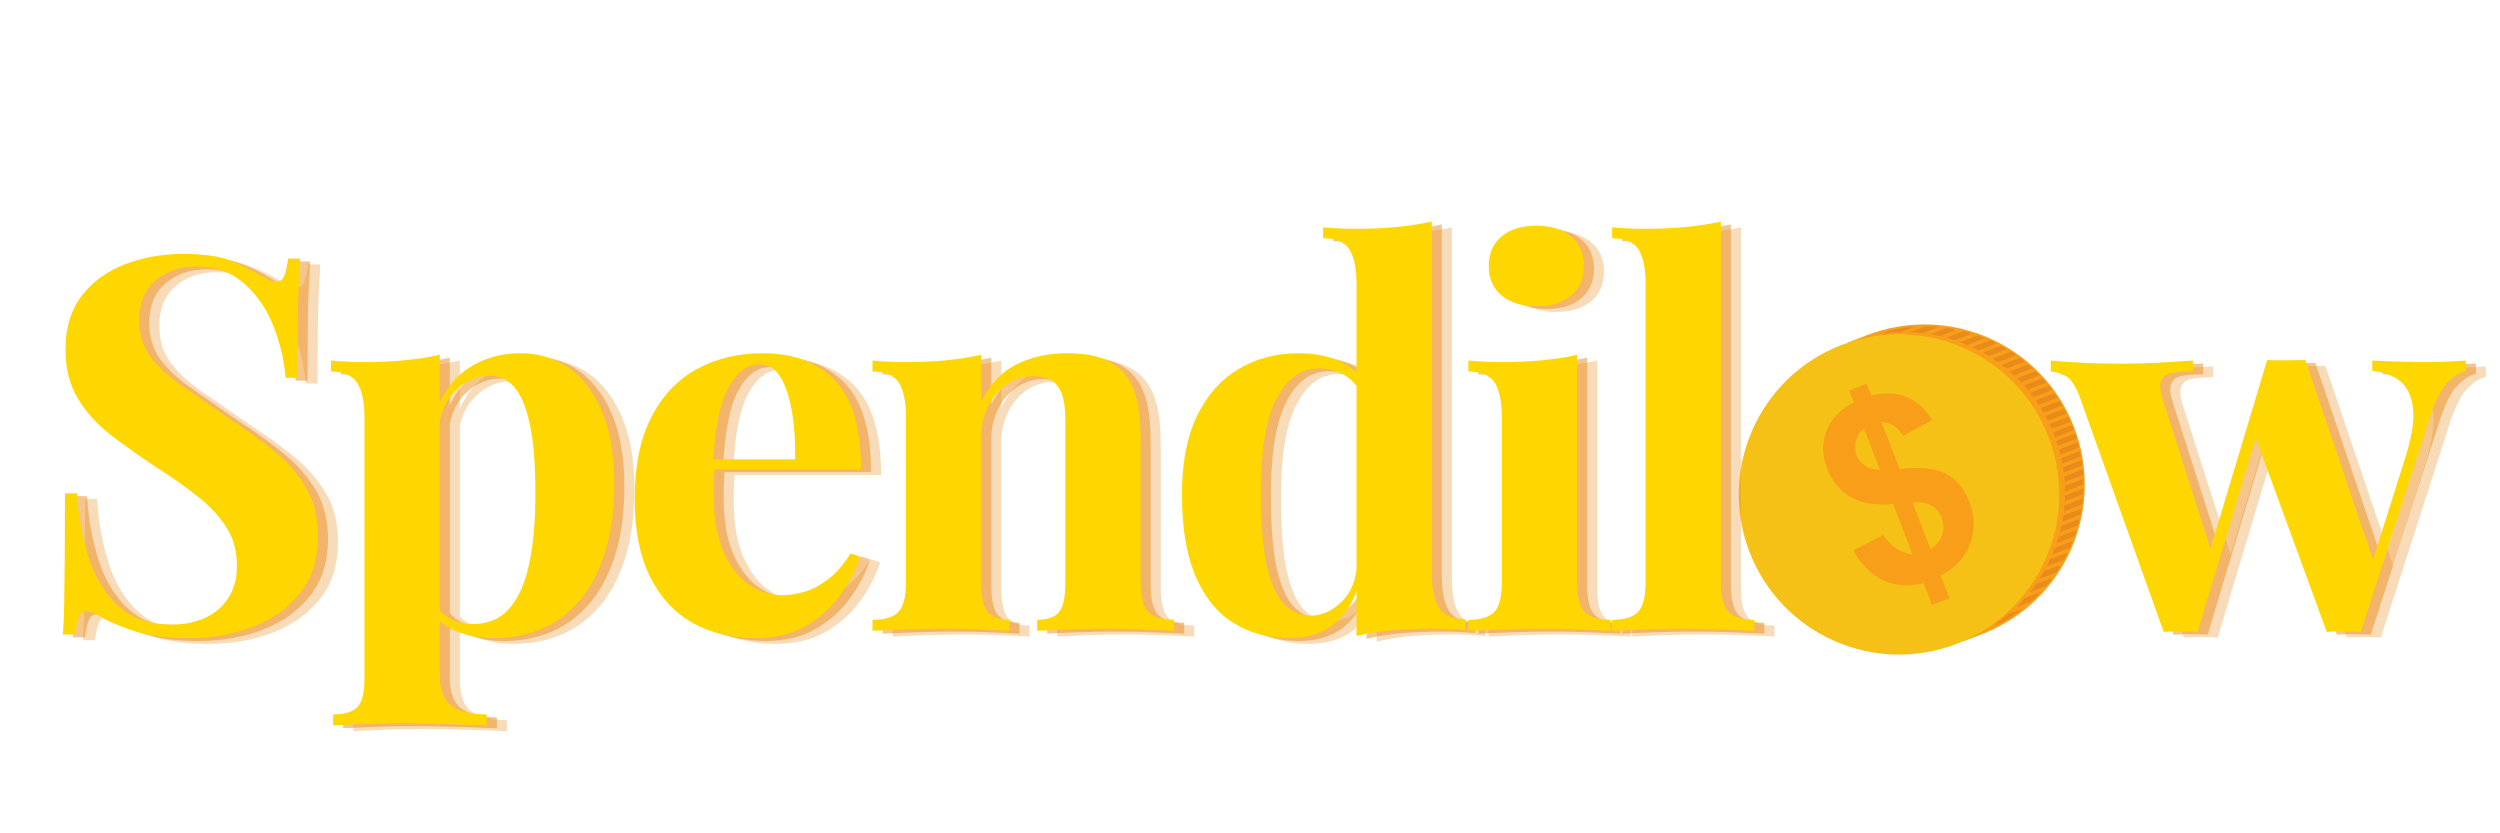 <svg xmlns="http://www.w3.org/2000/svg" xmlns:xlink="http://www.w3.org/1999/xlink" width="2880" zoomAndPan="magnify" viewBox="0 0 2160 720" height="960" preserveAspectRatio="xMidYMid meet" version="1.0"><defs><g/></defs><path fill="#f89e19" d="M 1612.953 289.629 L 1596.641 295.914 L 1696.246 554.094 L 1712.566 547.801 C 1783.898 520.316 1819.422 440.238 1791.922 368.945 C 1764.414 297.648 1684.289 262.133 1612.953 289.629 " fill-opacity="1" fill-rule="nonzero"/><path fill="#f5c116" d="M 1769.941 377.414 C 1797.445 448.703 1761.914 528.785 1690.578 556.277 C 1619.25 583.773 1539.121 548.266 1511.609 476.965 C 1484.105 405.676 1519.629 325.594 1590.965 298.102 C 1662.305 270.605 1742.434 306.121 1769.941 377.414 " fill-opacity="1" fill-rule="nonzero"/><path fill="#f89e19" d="M 1667.996 474.582 C 1672.797 471.617 1676.086 467.605 1677.859 462.516 C 1679.621 457.426 1679.52 452.301 1677.523 447.121 C 1675.734 442.488 1672.828 439.023 1668.801 436.727 C 1664.777 434.43 1659.316 433.57 1652.406 434.184 Z M 1610.445 370.172 C 1606.898 373.109 1604.555 376.703 1603.422 380.953 C 1602.281 385.199 1602.473 389.336 1604.02 393.336 C 1605.434 397.004 1607.852 399.969 1611.277 402.262 C 1614.691 404.547 1619.031 405.801 1624.266 406 Z M 1652.406 478.922 L 1635.66 435.516 C 1620.617 436.867 1608.438 434.855 1599.082 429.453 C 1589.742 424.043 1582.902 415.746 1578.598 404.562 C 1574.227 393.238 1574.129 382.34 1578.312 371.891 C 1582.488 361.441 1590.297 353.332 1601.73 347.574 L 1597.773 337.32 L 1612.801 331.527 L 1616.758 341.785 C 1628.246 338.863 1638.43 339.242 1647.309 342.914 C 1656.203 346.613 1663.531 353.262 1669.32 362.945 L 1644.418 376.461 C 1639.684 368.918 1633.402 365 1625.59 364.68 L 1641.223 405.184 C 1659.535 403.277 1673.074 404.742 1681.84 409.57 C 1690.613 414.402 1697.148 422.414 1701.469 433.602 C 1706.293 446.109 1706.57 458.094 1702.312 469.551 C 1698.047 481.055 1689.547 490.344 1676.832 497.48 L 1684.297 516.855 L 1669.27 522.637 L 1662.004 503.793 C 1649.48 506.938 1638.059 506.234 1627.711 501.652 C 1617.379 497.062 1608.555 488.363 1601.227 475.566 L 1627.152 462.242 C 1630.395 467.332 1634.297 471.297 1638.891 474.152 C 1643.473 476.969 1647.984 478.562 1652.406 478.922 " fill-opacity="1" fill-rule="nonzero"/><path fill="#e98b1b" d="M 1661.164 287.84 C 1657.641 287.438 1654.094 287.141 1650.527 287.012 L 1663.551 282 C 1667.387 282 1671.215 282.133 1675.008 282.461 L 1674.859 282.559 L 1661.164 287.84 " fill-opacity="1" fill-rule="nonzero"/><path fill="#e98b1b" d="M 1676.273 290.379 C 1673.453 289.73 1670.609 289.219 1667.758 288.75 L 1682.023 283.246 C 1684.391 283.574 1686.742 283.969 1689.09 284.422 C 1688.902 285.094 1688.441 285.684 1687.738 285.957 L 1676.273 290.379 " fill-opacity="1" fill-rule="nonzero"/><path fill="#e98b1b" d="M 1624.906 288.523 L 1632.547 285.578 C 1639.598 283.93 1646.68 282.844 1653.738 282.332 L 1641.609 287.012 C 1636.051 287.176 1630.484 287.668 1624.906 288.523 " fill-opacity="1" fill-rule="nonzero"/><path fill="#e98b1b" d="M 1688.879 293.895 C 1686.504 293.102 1684.098 292.402 1681.684 291.746 L 1696.453 286.051 C 1698.32 286.512 1700.188 287.008 1702.027 287.555 C 1701.91 288.352 1701.422 289.051 1700.625 289.363 L 1688.879 293.895 " fill-opacity="1" fill-rule="nonzero"/><path fill="#e98b1b" d="M 1699.828 298.031 C 1697.754 297.141 1695.656 296.32 1693.547 295.543 L 1708.68 289.707 C 1710.641 290.398 1712.59 291.121 1714.531 291.902 C 1714.281 292.27 1713.949 292.598 1713.5 292.762 L 1699.828 298.031 " fill-opacity="1" fill-rule="nonzero"/><path fill="#e98b1b" d="M 1709.586 302.637 C 1707.746 301.684 1705.867 300.762 1703.977 299.879 L 1719.387 293.945 C 1721.305 294.797 1723.203 295.707 1725.094 296.66 L 1709.586 302.637 " fill-opacity="1" fill-rule="nonzero"/><path fill="#e98b1b" d="M 1718.379 307.605 C 1716.727 306.582 1715.051 305.582 1713.348 304.641 L 1728.855 298.652 C 1730.582 299.602 1732.289 300.586 1733.984 301.598 L 1718.379 307.605 " fill-opacity="1" fill-rule="nonzero"/><path fill="#e98b1b" d="M 1726.34 312.922 C 1724.828 311.832 1723.289 310.789 1721.738 309.77 L 1737.426 303.73 C 1738.992 304.738 1740.551 305.77 1742.09 306.848 L 1726.34 312.922 " fill-opacity="1" fill-rule="nonzero"/><path fill="#e98b1b" d="M 1733.594 318.484 C 1732.219 317.352 1730.84 316.246 1729.422 315.164 L 1745.176 309.105 C 1746.605 310.172 1748.012 311.262 1749.406 312.395 L 1733.594 318.484 " fill-opacity="1" fill-rule="nonzero"/><path fill="#e98b1b" d="M 1740.262 324.281 C 1738.996 323.102 1737.711 321.965 1736.414 320.848 L 1752.281 314.723 C 1753.59 315.84 1754.859 316.992 1756.129 318.16 L 1740.262 324.281 " fill-opacity="1" fill-rule="nonzero"/><path fill="#e98b1b" d="M 1746.301 330.316 C 1745.152 329.105 1743.977 327.918 1742.789 326.758 L 1758.695 320.617 C 1759.906 321.785 1761.098 322.957 1762.258 324.176 L 1746.301 330.316 " fill-opacity="1" fill-rule="nonzero"/><path fill="#e98b1b" d="M 1783.848 433.172 C 1783.945 431.516 1784.027 429.848 1784.059 428.176 L 1800.012 422.027 C 1799.965 423.699 1799.867 425.375 1799.766 427.039 L 1783.848 433.172 " fill-opacity="1" fill-rule="nonzero"/><path fill="#e98b1b" d="M 1783.094 441.832 C 1783.301 440.121 1783.492 438.41 1783.641 436.707 L 1799.5 430.59 C 1799.352 432.305 1799.184 434.016 1798.961 435.727 L 1783.094 441.832 " fill-opacity="1" fill-rule="nonzero"/><path fill="#e98b1b" d="M 1781.727 450.723 C 1782.051 448.977 1782.332 447.227 1782.59 445.473 L 1798.402 439.379 C 1798.129 441.148 1797.82 442.898 1797.477 444.652 L 1781.727 450.723 " fill-opacity="1" fill-rule="nonzero"/><path fill="#e98b1b" d="M 1779.66 459.887 C 1780.129 458.078 1780.555 456.285 1780.957 454.473 L 1796.707 448.402 C 1796.289 450.223 1795.824 452.027 1795.34 453.844 L 1779.66 459.887 " fill-opacity="1" fill-rule="nonzero"/><path fill="#e98b1b" d="M 1776.891 469.32 C 1777.508 467.477 1778.078 465.594 1778.617 463.738 L 1794.223 457.723 C 1793.648 459.605 1793.043 461.488 1792.395 463.344 L 1776.891 469.32 " fill-opacity="1" fill-rule="nonzero"/><path fill="#e98b1b" d="M 1780.172 392.766 C 1779.801 391.262 1779.445 389.777 1779.031 388.285 L 1795.113 382.09 C 1795.52 383.578 1795.879 385.074 1796.246 386.574 L 1780.172 392.766 " fill-opacity="1" fill-rule="nonzero"/><path fill="#e98b1b" d="M 1781.824 400.492 C 1781.543 398.965 1781.27 397.438 1780.938 395.914 L 1797.004 389.734 C 1797.32 391.246 1797.605 392.777 1797.883 394.301 L 1781.824 400.492 " fill-opacity="1" fill-rule="nonzero"/><path fill="#e98b1b" d="M 1778.102 385.203 C 1777.641 383.734 1777.191 382.273 1776.699 380.824 L 1792.789 374.617 C 1793.277 376.074 1793.742 377.531 1794.172 378.996 L 1778.102 385.203 " fill-opacity="1" fill-rule="nonzero"/><path fill="#e98b1b" d="M 1775.613 377.789 C 1775.34 377.043 1775.102 376.285 1774.816 375.543 C 1774.547 374.848 1774.242 374.195 1773.965 373.504 L 1790.059 367.305 C 1790.336 367.984 1790.637 368.641 1790.898 369.34 C 1791.191 370.078 1791.438 370.84 1791.703 371.582 L 1775.613 377.789 " fill-opacity="1" fill-rule="nonzero"/><path fill="#e98b1b" d="M 1772.734 370.535 C 1772.125 369.117 1771.484 367.727 1770.84 366.348 L 1786.926 360.145 C 1787.574 361.535 1788.219 362.918 1788.82 364.332 L 1772.734 370.535 " fill-opacity="1" fill-rule="nonzero"/><path fill="#e98b1b" d="M 1769.449 363.449 C 1768.762 362.055 1768.035 360.695 1767.301 359.352 L 1783.375 353.152 C 1784.105 354.508 1784.844 355.852 1785.539 357.246 L 1769.449 363.449 " fill-opacity="1" fill-rule="nonzero"/><path fill="#e98b1b" d="M 1765.758 356.488 C 1764.984 355.145 1764.164 353.82 1763.348 352.496 L 1779.402 346.309 C 1780.227 347.633 1781.043 348.945 1781.824 350.309 L 1765.758 356.488 " fill-opacity="1" fill-rule="nonzero"/><path fill="#e98b1b" d="M 1761.602 349.73 C 1760.754 348.414 1759.871 347.102 1758.965 345.824 L 1775.004 339.645 C 1775.91 340.926 1776.785 342.234 1777.648 343.535 L 1761.602 349.73 " fill-opacity="1" fill-rule="nonzero"/><path fill="#e98b1b" d="M 1757.012 343.133 C 1756.07 341.855 1755.121 340.566 1754.137 339.324 L 1770.129 333.168 C 1771.125 334.398 1772.078 335.68 1773.031 336.957 L 1757.012 343.133 " fill-opacity="1" fill-rule="nonzero"/><path fill="#e98b1b" d="M 1751.961 336.707 C 1750.922 335.461 1749.867 334.223 1748.793 333.027 L 1764.742 326.875 C 1765.828 328.07 1766.906 329.305 1767.953 330.555 L 1751.961 336.707 " fill-opacity="1" fill-rule="nonzero"/><path fill="#e98b1b" d="M 1783.059 408.387 C 1782.863 406.828 1782.633 405.273 1782.383 403.727 L 1798.434 397.539 C 1798.672 399.094 1798.91 400.652 1799.098 402.203 L 1783.059 408.387 " fill-opacity="1" fill-rule="nonzero"/><path fill="#e98b1b" d="M 1783.828 416.453 C 1783.727 414.867 1783.562 413.289 1783.406 411.691 L 1799.426 405.52 C 1799.578 407.113 1799.723 408.699 1799.812 410.293 L 1783.828 416.453 " fill-opacity="1" fill-rule="nonzero"/><path fill="#e98b1b" d="M 1784.086 424.711 C 1784.074 423.098 1784.031 421.473 1783.969 419.848 L 1799.957 413.688 C 1800.02 415.312 1800.039 416.945 1800.043 418.562 L 1784.086 424.711 " fill-opacity="1" fill-rule="nonzero"/><path fill="#e98b1b" d="M 1773.137 479.133 C 1773.949 477.203 1774.727 475.281 1775.445 473.316 L 1790.941 467.352 C 1790.188 469.309 1789.387 471.27 1788.535 473.195 L 1773.137 479.133 " fill-opacity="1" fill-rule="nonzero"/><path fill="#e98b1b" d="M 1768.32 489.355 C 1769.363 487.359 1770.359 485.332 1771.309 483.285 L 1784.973 478.008 C 1785.211 477.922 1785.445 477.887 1785.684 477.887 C 1785.895 477.887 1786.109 477.91 1786.312 477.961 C 1785.402 479.84 1784.445 481.684 1783.457 483.516 L 1768.32 489.355 " fill-opacity="1" fill-rule="nonzero"/><path fill="#e98b1b" d="M 1762.078 500.125 C 1763.426 498.008 1764.742 495.879 1765.984 493.707 L 1777.711 489.184 C 1777.977 489.078 1778.238 489.035 1778.5 489.035 C 1779.035 489.035 1779.555 489.23 1779.973 489.57 C 1778.965 491.211 1777.922 492.824 1776.855 494.434 L 1762.078 500.125 " fill-opacity="1" fill-rule="nonzero"/><path fill="#e98b1b" d="M 1753.77 511.695 C 1755.574 509.43 1757.336 507.133 1758.992 504.766 L 1770.457 500.348 C 1770.715 500.246 1770.973 500.203 1771.23 500.203 C 1771.68 500.203 1772.109 500.344 1772.484 500.586 C 1771.055 502.484 1769.574 504.363 1768.039 506.203 L 1753.77 511.695 " fill-opacity="1" fill-rule="nonzero"/><path fill="#e98b1b" d="M 1742.172 524.535 C 1744.719 522.039 1747.16 519.453 1749.496 516.777 L 1763.195 511.5 L 1763.379 511.48 C 1760.773 514.262 1758.035 516.93 1755.188 519.504 L 1742.172 524.535 " fill-opacity="1" fill-rule="nonzero"/><path fill="#e98b1b" d="M 1722.172 540.598 C 1726.867 537.488 1731.344 534.121 1735.562 530.512 L 1747.695 525.848 C 1742.117 530.195 1736.145 534.152 1729.801 537.656 L 1722.172 540.598 " fill-opacity="1" fill-rule="nonzero"/><g fill="#e98b1b" fill-opacity="0.302"><g transform="translate(46.846, 549.975)"><g><path d="M 128.25 -325.609 C 146.02 -325.609 159.723 -323.723 169.359 -319.953 C 178.992 -316.191 187.27 -312.207 194.188 -308 C 197.801 -305.895 200.738 -304.312 203 -303.25 C 205.258 -302.195 207.441 -301.672 209.547 -301.672 C 212.555 -301.672 214.738 -303.328 216.094 -306.641 C 217.445 -309.953 218.578 -314.922 219.484 -321.547 L 229.875 -321.547 C 229.57 -315.828 229.191 -308.977 228.734 -301 C 228.285 -293.02 227.984 -282.555 227.828 -269.609 C 227.68 -256.66 227.609 -239.648 227.609 -218.578 L 217.219 -218.578 C 216.02 -234.234 212.41 -249.438 206.391 -264.188 C 200.367 -278.945 191.863 -291.066 180.875 -300.547 C 169.883 -310.023 156.41 -314.766 140.453 -314.766 C 125.992 -314.766 114.098 -310.703 104.766 -302.578 C 95.441 -294.453 90.781 -283.16 90.781 -268.703 C 90.781 -256.66 93.789 -246.348 99.812 -237.766 C 105.832 -229.191 114.633 -220.836 126.219 -212.703 C 137.812 -204.578 151.891 -194.797 168.453 -183.359 C 182.898 -174.023 195.844 -164.691 207.281 -155.359 C 218.727 -146.023 227.91 -135.484 234.828 -123.734 C 241.754 -111.992 245.219 -97.992 245.219 -81.734 C 245.219 -61.867 240.023 -45.461 229.641 -32.516 C 219.254 -19.566 205.629 -9.852 188.766 -3.375 C 171.91 3.094 153.395 6.328 133.219 6.328 C 114.551 6.328 99.648 4.52 88.516 0.906 C 77.379 -2.707 68.047 -6.473 60.516 -10.391 C 53.891 -14.598 48.77 -16.703 45.156 -16.703 C 42.145 -16.703 39.961 -15.047 38.609 -11.734 C 37.254 -8.43 36.125 -3.469 35.219 3.156 L 24.844 3.156 C 25.438 -4.062 25.805 -12.488 25.953 -22.125 C 26.109 -31.758 26.258 -44.328 26.406 -59.828 C 26.562 -75.336 26.641 -94.984 26.641 -118.766 L 37.031 -118.766 C 38.238 -98.898 41.625 -80.312 47.188 -63 C 52.758 -45.688 61.344 -31.758 72.938 -21.219 C 84.531 -10.688 99.957 -5.422 119.219 -5.422 C 129.758 -5.422 139.172 -7.301 147.453 -11.062 C 155.734 -14.82 162.43 -20.469 167.547 -28 C 172.66 -35.531 175.219 -44.863 175.219 -56 C 175.219 -68.645 172.281 -79.633 166.406 -88.969 C 160.539 -98.301 152.566 -107.031 142.484 -115.156 C 132.398 -123.289 120.734 -131.57 107.484 -140 C 93.328 -149.332 80.078 -158.664 67.734 -168 C 55.391 -177.332 45.531 -188.02 38.156 -200.062 C 30.781 -212.102 27.094 -226.406 27.094 -242.969 C 27.094 -261.938 31.832 -277.516 41.312 -289.703 C 50.801 -301.898 63.297 -310.93 78.797 -316.797 C 94.305 -322.672 110.789 -325.609 128.25 -325.609 Z M 128.25 -325.609 "/></g></g></g><g fill="#e98b1b" fill-opacity="0.302"><g transform="translate(294.326, 549.975)"><g><path d="M 102.969 -238.453 L 102.969 37.031 C 102.969 51.176 106.578 60.582 113.797 65.25 C 121.023 69.914 130.961 72.25 143.609 72.25 L 143.609 81.734 C 135.785 81.441 125.023 81.066 111.328 80.609 C 97.629 80.16 83.098 79.938 67.734 79.938 C 56.598 79.938 45.688 80.16 35 80.609 C 24.312 81.066 16.258 81.441 10.844 81.734 L 10.844 72.25 C 20.77 72.25 27.766 70.141 31.828 65.922 C 35.898 61.711 37.938 53.586 37.938 41.547 L 37.938 -184.25 C 37.938 -197.801 35.828 -207.812 31.609 -214.281 C 27.398 -220.758 19.875 -224 9.031 -224 L 9.031 -233.484 C 18.664 -232.578 28 -232.125 37.031 -232.125 C 49.375 -232.125 61.113 -232.648 72.25 -233.703 C 83.395 -234.754 93.633 -236.336 102.969 -238.453 Z M 172.969 -239.797 C 188.32 -239.797 202.02 -235.656 214.062 -227.375 C 226.102 -219.102 235.734 -206.613 242.953 -189.906 C 250.18 -173.195 253.797 -152.348 253.797 -127.359 C 253.797 -105.379 251.312 -86.109 246.344 -69.547 C 241.383 -52.984 234.312 -39.055 225.125 -27.766 C 215.945 -16.484 204.957 -7.977 192.156 -2.25 C 179.363 3.469 164.988 6.328 149.031 6.328 C 137.289 6.328 126.602 4.289 116.969 0.219 C 107.332 -3.844 99.957 -9.633 94.844 -17.156 L 99.359 -23.031 C 102.367 -17.613 106.656 -13.398 112.219 -10.391 C 117.789 -7.379 124.191 -5.875 131.422 -5.875 C 144.961 -5.875 155.645 -10.461 163.469 -19.641 C 171.301 -28.828 176.945 -41.773 180.406 -58.484 C 183.875 -75.191 185.609 -95.141 185.609 -118.328 C 185.609 -144.211 183.953 -164.531 180.641 -179.281 C 177.328 -194.039 172.812 -204.582 167.094 -210.906 C 161.375 -217.227 154.453 -220.391 146.328 -220.391 C 135.484 -220.391 125.617 -216.172 116.734 -207.734 C 107.859 -199.305 102.816 -187.266 101.609 -171.609 L 99.359 -187.422 C 104.773 -204.578 114.031 -217.594 127.125 -226.469 C 140.219 -235.352 155.5 -239.797 172.969 -239.797 Z M 172.969 -239.797 "/></g></g></g><g fill="#e98b1b" fill-opacity="0.302"><g transform="translate(549.031, 549.975)"><g><path d="M 127.359 -239.797 C 153.848 -239.797 174.617 -231.969 189.672 -216.312 C 204.723 -200.664 212.25 -175.078 212.25 -139.547 L 63.672 -139.547 L 62.781 -148.125 L 155.359 -148.125 C 155.66 -162.875 154.754 -176.492 152.641 -188.984 C 150.535 -201.484 147.223 -211.5 142.703 -219.031 C 138.191 -226.562 132.172 -230.328 124.641 -230.328 C 114.109 -230.328 105.148 -223.703 97.766 -210.453 C 90.391 -197.203 85.953 -175.223 84.453 -144.516 L 85.812 -141.812 C 85.508 -138.195 85.281 -134.43 85.125 -130.516 C 84.977 -126.598 84.906 -122.535 84.906 -118.328 C 84.906 -97.547 87.836 -80.68 93.703 -67.734 C 99.578 -54.797 107.031 -45.391 116.062 -39.516 C 125.094 -33.641 134.273 -30.703 143.609 -30.703 C 149.93 -30.703 156.477 -31.68 163.25 -33.641 C 170.031 -35.598 176.879 -39.211 183.797 -44.484 C 190.723 -49.754 197.195 -57.207 203.219 -66.844 L 211.359 -64.125 C 207.742 -52.688 202.02 -41.547 194.188 -30.703 C 186.363 -19.867 176.43 -10.988 164.391 -4.062 C 152.348 2.863 137.895 6.328 121.031 6.328 C 100.562 6.328 82.5 1.961 66.844 -6.766 C 51.188 -15.504 38.914 -28.754 30.031 -46.516 C 21.145 -64.273 16.703 -86.852 16.703 -114.25 C 16.703 -142.25 21.441 -165.582 30.922 -184.25 C 40.41 -202.914 53.508 -216.836 70.219 -226.016 C 86.938 -235.203 105.984 -239.797 127.359 -239.797 Z M 127.359 -239.797 "/></g></g></g><g fill="#e98b1b" fill-opacity="0.302"><g transform="translate(760.382, 549.975)"><g><path d="M 178.844 -239.797 C 191.488 -239.797 201.797 -238.219 209.766 -235.062 C 217.742 -231.906 223.992 -227.613 228.516 -222.188 C 233.328 -216.469 236.863 -209.094 239.125 -200.062 C 241.383 -191.031 242.516 -178.836 242.516 -163.484 L 242.516 -42 C 242.516 -29.352 244.695 -20.77 249.062 -16.25 C 253.426 -11.738 260.879 -9.484 271.422 -9.484 L 271.422 0 C 265.703 -0.301 257.117 -0.676 245.672 -1.125 C 234.234 -1.582 222.945 -1.812 211.812 -1.812 C 200.363 -1.812 189.145 -1.582 178.156 -1.125 C 167.164 -0.676 158.812 -0.301 153.094 0 L 153.094 -9.484 C 162.125 -9.484 168.445 -11.738 172.062 -16.25 C 175.676 -20.77 177.484 -29.352 177.484 -42 L 177.484 -182.453 C 177.484 -189.973 176.727 -196.52 175.219 -202.094 C 173.719 -207.664 171.008 -212.031 167.094 -215.188 C 163.176 -218.352 157.305 -219.938 149.484 -219.938 C 141.359 -219.938 133.906 -217.676 127.125 -213.156 C 120.352 -208.645 114.93 -202.398 110.859 -194.422 C 106.797 -186.441 104.766 -177.484 104.766 -167.547 L 104.766 -42 C 104.766 -29.352 106.645 -20.77 110.406 -16.25 C 114.176 -11.738 120.426 -9.484 129.156 -9.484 L 129.156 0 C 123.738 -0.301 115.836 -0.676 105.453 -1.125 C 95.066 -1.582 84.301 -1.812 73.156 -1.812 C 61.719 -1.812 49.977 -1.582 37.938 -1.125 C 25.895 -0.676 16.863 -0.301 10.844 0 L 10.844 -9.484 C 21.375 -9.484 28.82 -11.738 33.188 -16.25 C 37.551 -20.77 39.734 -29.352 39.734 -42 L 39.734 -184.25 C 39.734 -197.801 37.703 -207.812 33.641 -214.281 C 29.578 -220.758 21.977 -224 10.844 -224 L 10.844 -233.484 C 20.477 -232.578 29.812 -232.125 38.844 -232.125 C 51.488 -232.125 63.305 -232.648 74.297 -233.703 C 85.285 -234.754 95.441 -236.336 104.766 -238.453 L 104.766 -197.812 C 112.297 -213.164 122.535 -224 135.484 -230.312 C 148.43 -236.633 162.883 -239.797 178.844 -239.797 Z M 178.844 -239.797 "/></g></g></g><g fill="#e98b1b" fill-opacity="0.302"><g transform="translate(1021.41, 549.975)"><g><path d="M 233.031 -353.609 L 233.031 -49.672 C 233.031 -36.129 235.133 -26.117 239.344 -19.641 C 243.562 -13.172 251.094 -9.938 261.938 -9.938 L 261.938 -0.453 C 252.602 -1.359 243.27 -1.812 233.938 -1.812 C 221.289 -1.812 209.473 -1.359 198.484 -0.453 C 187.492 0.453 177.332 2.109 168 4.516 L 168 -299.422 C 168 -312.961 165.969 -322.969 161.906 -329.438 C 157.844 -335.914 150.238 -339.156 139.094 -339.156 L 139.094 -348.641 C 148.727 -347.734 158.062 -347.281 167.094 -347.281 C 179.438 -347.281 191.176 -347.805 202.312 -348.859 C 213.457 -349.922 223.695 -351.504 233.031 -353.609 Z M 117.875 -239.797 C 131.113 -239.797 142.773 -237.613 152.859 -233.25 C 162.953 -228.883 170.859 -221.586 176.578 -211.359 L 171.156 -206.391 C 167.238 -213.609 162.047 -218.797 155.578 -221.953 C 149.109 -225.117 142.258 -226.703 135.031 -226.703 C 119.676 -226.703 107.484 -217.742 98.453 -199.828 C 89.422 -181.922 85.055 -154.301 85.359 -116.969 C 85.359 -91.375 87.086 -70.973 90.547 -55.766 C 94.004 -40.566 98.969 -29.656 105.438 -23.031 C 111.914 -16.406 119.375 -13.094 127.812 -13.094 C 138.039 -13.094 147.219 -17.156 155.344 -25.281 C 163.477 -33.414 167.848 -44.406 168.453 -58.25 L 170.703 -42.453 C 166.191 -26.492 158.891 -14.375 148.797 -6.094 C 138.711 2.188 125.547 6.328 109.297 6.328 C 91.523 6.328 75.641 1.961 61.641 -6.766 C 47.641 -15.504 36.723 -28.977 28.891 -47.188 C 21.066 -65.406 17.156 -88.969 17.156 -117.875 C 17.156 -145.27 21.52 -167.922 30.25 -185.828 C 38.988 -203.742 50.957 -217.219 66.156 -226.25 C 81.363 -235.281 98.602 -239.797 117.875 -239.797 Z M 117.875 -239.797 "/></g></g></g><g fill="#e98b1b" fill-opacity="0.302"><g transform="translate(1275.211, 549.975)"><g><path d="M 69.547 -350 C 82.191 -350 92.203 -346.91 99.578 -340.734 C 106.961 -334.566 110.656 -326.062 110.656 -315.219 C 110.656 -304.383 106.961 -295.879 99.578 -289.703 C 92.203 -283.535 82.191 -280.453 69.547 -280.453 C 56.898 -280.453 46.891 -283.535 39.516 -289.703 C 32.141 -295.879 28.453 -304.383 28.453 -315.219 C 28.453 -326.062 32.141 -334.566 39.516 -340.734 C 46.891 -346.91 56.898 -350 69.547 -350 Z M 104.766 -238.453 L 104.766 -42 C 104.766 -29.352 106.945 -20.77 111.312 -16.25 C 115.688 -11.738 123.141 -9.484 133.672 -9.484 L 133.672 0 C 128.254 -0.301 119.82 -0.676 108.375 -1.125 C 96.938 -1.582 85.348 -1.812 73.609 -1.812 C 61.867 -1.812 49.977 -1.582 37.938 -1.125 C 25.895 -0.676 16.863 -0.301 10.844 0 L 10.844 -9.484 C 21.375 -9.484 28.82 -11.738 33.188 -16.25 C 37.551 -20.77 39.734 -29.352 39.734 -42 L 39.734 -184.25 C 39.734 -197.801 37.703 -207.812 33.641 -214.281 C 29.578 -220.758 21.977 -224 10.844 -224 L 10.844 -233.484 C 20.477 -232.578 29.812 -232.125 38.844 -232.125 C 51.488 -232.125 63.305 -232.648 74.297 -233.703 C 85.285 -234.754 95.441 -236.336 104.766 -238.453 Z M 104.766 -238.453 "/></g></g></g><g fill="#e98b1b" fill-opacity="0.302"><g transform="translate(1401.209, 549.975)"><g><path d="M 102.969 -353.609 L 102.969 -42 C 102.969 -29.352 105.148 -20.77 109.516 -16.25 C 113.879 -11.738 121.332 -9.484 131.875 -9.484 L 131.875 0 C 126.156 -0.301 117.57 -0.676 106.125 -1.125 C 94.688 -1.582 83.098 -1.812 71.359 -1.812 C 59.609 -1.812 47.785 -1.582 35.891 -1.125 C 24.004 -0.676 15.051 -0.301 9.031 0 L 9.031 -9.484 C 19.57 -9.484 27.023 -11.738 31.391 -16.25 C 35.754 -20.77 37.938 -29.352 37.938 -42 L 37.938 -299.422 C 37.938 -312.961 35.898 -322.969 31.828 -329.438 C 27.766 -335.914 20.164 -339.156 9.031 -339.156 L 9.031 -348.641 C 18.664 -347.734 28 -347.281 37.031 -347.281 C 49.375 -347.281 61.113 -347.805 72.25 -348.859 C 83.395 -349.922 93.633 -351.504 102.969 -353.609 Z M 102.969 -353.609 "/></g></g></g><g fill="#e98b1b" fill-opacity="0.502"><g transform="translate(38.164, 547.486)"><g><path d="M 128.25 -325.609 C 146.02 -325.609 159.723 -323.723 169.359 -319.953 C 178.992 -316.191 187.27 -312.207 194.188 -308 C 197.801 -305.895 200.738 -304.312 203 -303.25 C 205.258 -302.195 207.441 -301.672 209.547 -301.672 C 212.555 -301.672 214.738 -303.328 216.094 -306.641 C 217.445 -309.953 218.578 -314.922 219.484 -321.547 L 229.875 -321.547 C 229.57 -315.828 229.191 -308.977 228.734 -301 C 228.285 -293.02 227.984 -282.555 227.828 -269.609 C 227.68 -256.66 227.609 -239.648 227.609 -218.578 L 217.219 -218.578 C 216.02 -234.234 212.41 -249.438 206.391 -264.188 C 200.367 -278.945 191.863 -291.066 180.875 -300.547 C 169.883 -310.023 156.41 -314.766 140.453 -314.766 C 125.992 -314.766 114.098 -310.703 104.766 -302.578 C 95.441 -294.453 90.781 -283.16 90.781 -268.703 C 90.781 -256.66 93.789 -246.348 99.812 -237.766 C 105.832 -229.191 114.633 -220.836 126.219 -212.703 C 137.812 -204.578 151.891 -194.797 168.453 -183.359 C 182.898 -174.023 195.844 -164.691 207.281 -155.359 C 218.727 -146.023 227.91 -135.484 234.828 -123.734 C 241.754 -111.992 245.219 -97.992 245.219 -81.734 C 245.219 -61.867 240.023 -45.461 229.641 -32.516 C 219.254 -19.566 205.629 -9.852 188.766 -3.375 C 171.91 3.094 153.395 6.328 133.219 6.328 C 114.551 6.328 99.648 4.52 88.516 0.906 C 77.379 -2.707 68.047 -6.473 60.516 -10.391 C 53.891 -14.598 48.77 -16.703 45.156 -16.703 C 42.145 -16.703 39.961 -15.047 38.609 -11.734 C 37.254 -8.43 36.125 -3.469 35.219 3.156 L 24.844 3.156 C 25.438 -4.062 25.805 -12.488 25.953 -22.125 C 26.109 -31.758 26.258 -44.328 26.406 -59.828 C 26.562 -75.336 26.641 -94.984 26.641 -118.766 L 37.031 -118.766 C 38.238 -98.898 41.625 -80.312 47.188 -63 C 52.758 -45.688 61.344 -31.758 72.938 -21.219 C 84.531 -10.688 99.957 -5.422 119.219 -5.422 C 129.758 -5.422 139.172 -7.301 147.453 -11.062 C 155.734 -14.82 162.43 -20.469 167.547 -28 C 172.66 -35.531 175.219 -44.863 175.219 -56 C 175.219 -68.645 172.281 -79.633 166.406 -88.969 C 160.539 -98.301 152.566 -107.031 142.484 -115.156 C 132.398 -123.289 120.734 -131.57 107.484 -140 C 93.328 -149.332 80.078 -158.664 67.734 -168 C 55.391 -177.332 45.531 -188.02 38.156 -200.062 C 30.781 -212.102 27.094 -226.406 27.094 -242.969 C 27.094 -261.938 31.832 -277.516 41.312 -289.703 C 50.801 -301.898 63.297 -310.93 78.797 -316.797 C 94.305 -322.672 110.789 -325.609 128.25 -325.609 Z M 128.25 -325.609 "/></g></g></g><g fill="#e98b1b" fill-opacity="0.502"><g transform="translate(285.643, 547.486)"><g><path d="M 102.969 -238.453 L 102.969 37.031 C 102.969 51.176 106.578 60.582 113.797 65.25 C 121.023 69.914 130.961 72.25 143.609 72.25 L 143.609 81.734 C 135.785 81.441 125.023 81.066 111.328 80.609 C 97.629 80.16 83.098 79.938 67.734 79.938 C 56.598 79.938 45.688 80.16 35 80.609 C 24.312 81.066 16.258 81.441 10.844 81.734 L 10.844 72.25 C 20.77 72.25 27.766 70.141 31.828 65.922 C 35.898 61.711 37.938 53.586 37.938 41.547 L 37.938 -184.25 C 37.938 -197.801 35.828 -207.812 31.609 -214.281 C 27.398 -220.758 19.875 -224 9.031 -224 L 9.031 -233.484 C 18.664 -232.578 28 -232.125 37.031 -232.125 C 49.375 -232.125 61.113 -232.648 72.25 -233.703 C 83.395 -234.754 93.633 -236.336 102.969 -238.453 Z M 172.969 -239.797 C 188.32 -239.797 202.02 -235.656 214.062 -227.375 C 226.102 -219.102 235.734 -206.613 242.953 -189.906 C 250.18 -173.195 253.797 -152.348 253.797 -127.359 C 253.797 -105.379 251.312 -86.109 246.344 -69.547 C 241.383 -52.984 234.312 -39.055 225.125 -27.766 C 215.945 -16.484 204.957 -7.977 192.156 -2.25 C 179.363 3.469 164.988 6.328 149.031 6.328 C 137.289 6.328 126.602 4.289 116.969 0.219 C 107.332 -3.844 99.957 -9.633 94.844 -17.156 L 99.359 -23.031 C 102.367 -17.613 106.656 -13.398 112.219 -10.391 C 117.789 -7.379 124.191 -5.875 131.422 -5.875 C 144.961 -5.875 155.645 -10.461 163.469 -19.641 C 171.301 -28.828 176.945 -41.773 180.406 -58.484 C 183.875 -75.191 185.609 -95.141 185.609 -118.328 C 185.609 -144.211 183.953 -164.531 180.641 -179.281 C 177.328 -194.039 172.812 -204.582 167.094 -210.906 C 161.375 -217.227 154.453 -220.391 146.328 -220.391 C 135.484 -220.391 125.617 -216.172 116.734 -207.734 C 107.859 -199.305 102.816 -187.266 101.609 -171.609 L 99.359 -187.422 C 104.773 -204.578 114.031 -217.594 127.125 -226.469 C 140.219 -235.352 155.5 -239.797 172.969 -239.797 Z M 172.969 -239.797 "/></g></g></g><g fill="#e98b1b" fill-opacity="0.502"><g transform="translate(540.348, 547.486)"><g><path d="M 127.359 -239.797 C 153.848 -239.797 174.617 -231.969 189.672 -216.312 C 204.723 -200.664 212.25 -175.078 212.25 -139.547 L 63.672 -139.547 L 62.781 -148.125 L 155.359 -148.125 C 155.66 -162.875 154.754 -176.492 152.641 -188.984 C 150.535 -201.484 147.223 -211.5 142.703 -219.031 C 138.191 -226.562 132.172 -230.328 124.641 -230.328 C 114.109 -230.328 105.148 -223.703 97.766 -210.453 C 90.391 -197.203 85.953 -175.223 84.453 -144.516 L 85.812 -141.812 C 85.508 -138.195 85.281 -134.43 85.125 -130.516 C 84.977 -126.598 84.906 -122.535 84.906 -118.328 C 84.906 -97.547 87.836 -80.68 93.703 -67.734 C 99.578 -54.797 107.031 -45.391 116.062 -39.516 C 125.094 -33.641 134.273 -30.703 143.609 -30.703 C 149.93 -30.703 156.477 -31.68 163.25 -33.641 C 170.031 -35.598 176.879 -39.211 183.797 -44.484 C 190.723 -49.754 197.195 -57.207 203.219 -66.844 L 211.359 -64.125 C 207.742 -52.688 202.02 -41.547 194.188 -30.703 C 186.363 -19.867 176.43 -10.988 164.391 -4.062 C 152.348 2.863 137.895 6.328 121.031 6.328 C 100.562 6.328 82.5 1.961 66.844 -6.766 C 51.188 -15.504 38.914 -28.754 30.031 -46.516 C 21.145 -64.273 16.703 -86.852 16.703 -114.25 C 16.703 -142.25 21.441 -165.582 30.922 -184.25 C 40.41 -202.914 53.508 -216.836 70.219 -226.016 C 86.938 -235.203 105.984 -239.797 127.359 -239.797 Z M 127.359 -239.797 "/></g></g></g><g fill="#e98b1b" fill-opacity="0.502"><g transform="translate(751.699, 547.486)"><g><path d="M 178.844 -239.797 C 191.488 -239.797 201.797 -238.219 209.766 -235.062 C 217.742 -231.906 223.992 -227.613 228.516 -222.188 C 233.328 -216.469 236.863 -209.094 239.125 -200.062 C 241.383 -191.031 242.516 -178.836 242.516 -163.484 L 242.516 -42 C 242.516 -29.352 244.695 -20.77 249.062 -16.25 C 253.426 -11.738 260.879 -9.484 271.422 -9.484 L 271.422 0 C 265.703 -0.301 257.117 -0.676 245.672 -1.125 C 234.234 -1.582 222.945 -1.812 211.812 -1.812 C 200.363 -1.812 189.145 -1.582 178.156 -1.125 C 167.164 -0.676 158.812 -0.301 153.094 0 L 153.094 -9.484 C 162.125 -9.484 168.445 -11.738 172.062 -16.25 C 175.676 -20.77 177.484 -29.352 177.484 -42 L 177.484 -182.453 C 177.484 -189.973 176.727 -196.52 175.219 -202.094 C 173.719 -207.664 171.008 -212.031 167.094 -215.188 C 163.176 -218.352 157.305 -219.938 149.484 -219.938 C 141.359 -219.938 133.906 -217.676 127.125 -213.156 C 120.352 -208.645 114.93 -202.398 110.859 -194.422 C 106.797 -186.441 104.766 -177.484 104.766 -167.547 L 104.766 -42 C 104.766 -29.352 106.645 -20.77 110.406 -16.25 C 114.176 -11.738 120.426 -9.484 129.156 -9.484 L 129.156 0 C 123.738 -0.301 115.836 -0.676 105.453 -1.125 C 95.066 -1.582 84.301 -1.812 73.156 -1.812 C 61.719 -1.812 49.977 -1.582 37.938 -1.125 C 25.895 -0.676 16.863 -0.301 10.844 0 L 10.844 -9.484 C 21.375 -9.484 28.82 -11.738 33.188 -16.25 C 37.551 -20.77 39.734 -29.352 39.734 -42 L 39.734 -184.25 C 39.734 -197.801 37.703 -207.812 33.641 -214.281 C 29.578 -220.758 21.977 -224 10.844 -224 L 10.844 -233.484 C 20.477 -232.578 29.812 -232.125 38.844 -232.125 C 51.488 -232.125 63.305 -232.648 74.297 -233.703 C 85.285 -234.754 95.441 -236.336 104.766 -238.453 L 104.766 -197.812 C 112.297 -213.164 122.535 -224 135.484 -230.312 C 148.43 -236.633 162.883 -239.797 178.844 -239.797 Z M 178.844 -239.797 "/></g></g></g><g fill="#e98b1b" fill-opacity="0.502"><g transform="translate(1012.727, 547.486)"><g><path d="M 233.031 -353.609 L 233.031 -49.672 C 233.031 -36.129 235.133 -26.117 239.344 -19.641 C 243.562 -13.172 251.094 -9.938 261.938 -9.938 L 261.938 -0.453 C 252.602 -1.359 243.27 -1.812 233.938 -1.812 C 221.289 -1.812 209.473 -1.359 198.484 -0.453 C 187.492 0.453 177.332 2.109 168 4.516 L 168 -299.422 C 168 -312.961 165.969 -322.969 161.906 -329.438 C 157.844 -335.914 150.238 -339.156 139.094 -339.156 L 139.094 -348.641 C 148.727 -347.734 158.062 -347.281 167.094 -347.281 C 179.438 -347.281 191.176 -347.805 202.312 -348.859 C 213.457 -349.922 223.695 -351.504 233.031 -353.609 Z M 117.875 -239.797 C 131.113 -239.797 142.773 -237.613 152.859 -233.25 C 162.953 -228.883 170.859 -221.586 176.578 -211.359 L 171.156 -206.391 C 167.238 -213.609 162.047 -218.797 155.578 -221.953 C 149.109 -225.117 142.258 -226.703 135.031 -226.703 C 119.676 -226.703 107.484 -217.742 98.453 -199.828 C 89.422 -181.922 85.055 -154.301 85.359 -116.969 C 85.359 -91.375 87.086 -70.973 90.547 -55.766 C 94.004 -40.566 98.969 -29.656 105.438 -23.031 C 111.914 -16.406 119.375 -13.094 127.812 -13.094 C 138.039 -13.094 147.219 -17.156 155.344 -25.281 C 163.477 -33.414 167.848 -44.406 168.453 -58.25 L 170.703 -42.453 C 166.191 -26.492 158.891 -14.375 148.797 -6.094 C 138.711 2.188 125.547 6.328 109.297 6.328 C 91.523 6.328 75.641 1.961 61.641 -6.766 C 47.641 -15.504 36.723 -28.977 28.891 -47.188 C 21.066 -65.406 17.156 -88.969 17.156 -117.875 C 17.156 -145.27 21.52 -167.922 30.25 -185.828 C 38.988 -203.742 50.957 -217.219 66.156 -226.25 C 81.363 -235.281 98.602 -239.797 117.875 -239.797 Z M 117.875 -239.797 "/></g></g></g><g fill="#e98b1b" fill-opacity="0.502"><g transform="translate(1266.529, 547.486)"><g><path d="M 69.547 -350 C 82.191 -350 92.203 -346.91 99.578 -340.734 C 106.961 -334.566 110.656 -326.062 110.656 -315.219 C 110.656 -304.383 106.961 -295.879 99.578 -289.703 C 92.203 -283.535 82.191 -280.453 69.547 -280.453 C 56.898 -280.453 46.891 -283.535 39.516 -289.703 C 32.141 -295.879 28.453 -304.383 28.453 -315.219 C 28.453 -326.062 32.141 -334.566 39.516 -340.734 C 46.891 -346.91 56.898 -350 69.547 -350 Z M 104.766 -238.453 L 104.766 -42 C 104.766 -29.352 106.945 -20.77 111.312 -16.25 C 115.688 -11.738 123.141 -9.484 133.672 -9.484 L 133.672 0 C 128.254 -0.301 119.82 -0.676 108.375 -1.125 C 96.938 -1.582 85.348 -1.812 73.609 -1.812 C 61.867 -1.812 49.977 -1.582 37.938 -1.125 C 25.895 -0.676 16.863 -0.301 10.844 0 L 10.844 -9.484 C 21.375 -9.484 28.82 -11.738 33.188 -16.25 C 37.551 -20.77 39.734 -29.352 39.734 -42 L 39.734 -184.25 C 39.734 -197.801 37.703 -207.812 33.641 -214.281 C 29.578 -220.758 21.977 -224 10.844 -224 L 10.844 -233.484 C 20.477 -232.578 29.812 -232.125 38.844 -232.125 C 51.488 -232.125 63.305 -232.648 74.297 -233.703 C 85.285 -234.754 95.441 -236.336 104.766 -238.453 Z M 104.766 -238.453 "/></g></g></g><g fill="#e98b1b" fill-opacity="0.502"><g transform="translate(1392.526, 547.486)"><g><path d="M 102.969 -353.609 L 102.969 -42 C 102.969 -29.352 105.148 -20.77 109.516 -16.25 C 113.879 -11.738 121.332 -9.484 131.875 -9.484 L 131.875 0 C 126.156 -0.301 117.57 -0.676 106.125 -1.125 C 94.688 -1.582 83.098 -1.812 71.359 -1.812 C 59.609 -1.812 47.785 -1.582 35.891 -1.125 C 24.004 -0.676 15.051 -0.301 9.031 0 L 9.031 -9.484 C 19.57 -9.484 27.023 -11.738 31.391 -16.25 C 35.754 -20.77 37.938 -29.352 37.938 -42 L 37.938 -299.422 C 37.938 -312.961 35.898 -322.969 31.828 -329.438 C 27.766 -335.914 20.164 -339.156 9.031 -339.156 L 9.031 -348.641 C 18.664 -347.734 28 -347.281 37.031 -347.281 C 49.375 -347.281 61.113 -347.805 72.25 -348.859 C 83.395 -349.922 93.633 -351.504 102.969 -353.609 Z M 102.969 -353.609 "/></g></g></g><g fill="#ffd700" fill-opacity="1"><g transform="translate(29.481, 544.996)"><g><path d="M 128.25 -325.609 C 146.02 -325.609 159.723 -323.723 169.359 -319.953 C 178.992 -316.191 187.27 -312.207 194.188 -308 C 197.801 -305.895 200.738 -304.312 203 -303.25 C 205.258 -302.195 207.441 -301.672 209.547 -301.672 C 212.555 -301.672 214.738 -303.328 216.094 -306.641 C 217.445 -309.953 218.578 -314.922 219.484 -321.547 L 229.875 -321.547 C 229.57 -315.828 229.191 -308.977 228.734 -301 C 228.285 -293.02 227.984 -282.555 227.828 -269.609 C 227.68 -256.66 227.609 -239.648 227.609 -218.578 L 217.219 -218.578 C 216.02 -234.234 212.41 -249.438 206.391 -264.188 C 200.367 -278.945 191.863 -291.066 180.875 -300.547 C 169.883 -310.023 156.41 -314.766 140.453 -314.766 C 125.992 -314.766 114.098 -310.703 104.766 -302.578 C 95.441 -294.453 90.781 -283.16 90.781 -268.703 C 90.781 -256.66 93.789 -246.348 99.812 -237.766 C 105.832 -229.191 114.633 -220.836 126.219 -212.703 C 137.812 -204.578 151.891 -194.797 168.453 -183.359 C 182.898 -174.023 195.844 -164.691 207.281 -155.359 C 218.727 -146.023 227.91 -135.484 234.828 -123.734 C 241.754 -111.992 245.219 -97.992 245.219 -81.734 C 245.219 -61.867 240.023 -45.461 229.641 -32.516 C 219.254 -19.566 205.629 -9.852 188.766 -3.375 C 171.91 3.094 153.395 6.328 133.219 6.328 C 114.551 6.328 99.648 4.52 88.516 0.906 C 77.379 -2.707 68.047 -6.473 60.516 -10.391 C 53.891 -14.598 48.77 -16.703 45.156 -16.703 C 42.145 -16.703 39.961 -15.047 38.609 -11.734 C 37.254 -8.43 36.125 -3.469 35.219 3.156 L 24.844 3.156 C 25.438 -4.062 25.805 -12.488 25.953 -22.125 C 26.109 -31.758 26.258 -44.328 26.406 -59.828 C 26.562 -75.336 26.641 -94.984 26.641 -118.766 L 37.031 -118.766 C 38.238 -98.898 41.625 -80.312 47.188 -63 C 52.758 -45.688 61.344 -31.758 72.938 -21.219 C 84.531 -10.688 99.957 -5.422 119.219 -5.422 C 129.758 -5.422 139.172 -7.301 147.453 -11.062 C 155.734 -14.82 162.43 -20.469 167.547 -28 C 172.66 -35.531 175.219 -44.863 175.219 -56 C 175.219 -68.645 172.281 -79.633 166.406 -88.969 C 160.539 -98.301 152.566 -107.031 142.484 -115.156 C 132.398 -123.289 120.734 -131.57 107.484 -140 C 93.328 -149.332 80.078 -158.664 67.734 -168 C 55.391 -177.332 45.531 -188.02 38.156 -200.062 C 30.781 -212.102 27.094 -226.406 27.094 -242.969 C 27.094 -261.938 31.832 -277.516 41.312 -289.703 C 50.801 -301.898 63.297 -310.93 78.797 -316.797 C 94.305 -322.672 110.789 -325.609 128.25 -325.609 Z M 128.25 -325.609 "/></g></g></g><g fill="#ffd700" fill-opacity="1"><g transform="translate(276.96, 544.996)"><g><path d="M 102.969 -238.453 L 102.969 37.031 C 102.969 51.176 106.578 60.582 113.797 65.25 C 121.023 69.914 130.961 72.25 143.609 72.25 L 143.609 81.734 C 135.785 81.441 125.023 81.066 111.328 80.609 C 97.629 80.16 83.098 79.938 67.734 79.938 C 56.598 79.938 45.688 80.16 35 80.609 C 24.312 81.066 16.258 81.441 10.844 81.734 L 10.844 72.25 C 20.77 72.25 27.766 70.141 31.828 65.922 C 35.898 61.711 37.938 53.586 37.938 41.547 L 37.938 -184.25 C 37.938 -197.801 35.828 -207.812 31.609 -214.281 C 27.398 -220.758 19.875 -224 9.031 -224 L 9.031 -233.484 C 18.664 -232.578 28 -232.125 37.031 -232.125 C 49.375 -232.125 61.113 -232.648 72.25 -233.703 C 83.395 -234.754 93.633 -236.336 102.969 -238.453 Z M 172.969 -239.797 C 188.32 -239.797 202.02 -235.656 214.062 -227.375 C 226.102 -219.102 235.734 -206.613 242.953 -189.906 C 250.18 -173.195 253.797 -152.348 253.797 -127.359 C 253.797 -105.379 251.312 -86.109 246.344 -69.547 C 241.383 -52.984 234.312 -39.055 225.125 -27.766 C 215.945 -16.484 204.957 -7.977 192.156 -2.25 C 179.363 3.469 164.988 6.328 149.031 6.328 C 137.289 6.328 126.602 4.289 116.969 0.219 C 107.332 -3.844 99.957 -9.633 94.844 -17.156 L 99.359 -23.031 C 102.367 -17.613 106.656 -13.398 112.219 -10.391 C 117.789 -7.379 124.191 -5.875 131.422 -5.875 C 144.961 -5.875 155.645 -10.461 163.469 -19.641 C 171.301 -28.828 176.945 -41.773 180.406 -58.484 C 183.875 -75.191 185.609 -95.141 185.609 -118.328 C 185.609 -144.211 183.953 -164.531 180.641 -179.281 C 177.328 -194.039 172.812 -204.582 167.094 -210.906 C 161.375 -217.227 154.453 -220.391 146.328 -220.391 C 135.484 -220.391 125.617 -216.172 116.734 -207.734 C 107.859 -199.305 102.816 -187.266 101.609 -171.609 L 99.359 -187.422 C 104.773 -204.578 114.031 -217.594 127.125 -226.469 C 140.219 -235.352 155.5 -239.797 172.969 -239.797 Z M 172.969 -239.797 "/></g></g></g><g fill="#ffd700" fill-opacity="1"><g transform="translate(531.665, 544.996)"><g><path d="M 127.359 -239.797 C 153.848 -239.797 174.617 -231.969 189.672 -216.312 C 204.723 -200.664 212.25 -175.078 212.25 -139.547 L 63.672 -139.547 L 62.781 -148.125 L 155.359 -148.125 C 155.66 -162.875 154.754 -176.492 152.641 -188.984 C 150.535 -201.484 147.223 -211.5 142.703 -219.031 C 138.191 -226.562 132.172 -230.328 124.641 -230.328 C 114.109 -230.328 105.148 -223.703 97.766 -210.453 C 90.391 -197.203 85.953 -175.223 84.453 -144.516 L 85.812 -141.812 C 85.508 -138.195 85.281 -134.43 85.125 -130.516 C 84.977 -126.598 84.906 -122.535 84.906 -118.328 C 84.906 -97.547 87.836 -80.68 93.703 -67.734 C 99.578 -54.797 107.031 -45.391 116.062 -39.516 C 125.094 -33.641 134.273 -30.703 143.609 -30.703 C 149.93 -30.703 156.477 -31.68 163.25 -33.641 C 170.031 -35.598 176.879 -39.211 183.797 -44.484 C 190.723 -49.754 197.195 -57.207 203.219 -66.844 L 211.359 -64.125 C 207.742 -52.688 202.02 -41.547 194.188 -30.703 C 186.363 -19.867 176.43 -10.988 164.391 -4.062 C 152.348 2.863 137.895 6.328 121.031 6.328 C 100.562 6.328 82.5 1.961 66.844 -6.766 C 51.188 -15.504 38.914 -28.754 30.031 -46.516 C 21.145 -64.273 16.703 -86.852 16.703 -114.25 C 16.703 -142.25 21.441 -165.582 30.922 -184.25 C 40.41 -202.914 53.508 -216.836 70.219 -226.016 C 86.938 -235.203 105.984 -239.797 127.359 -239.797 Z M 127.359 -239.797 "/></g></g></g><g fill="#ffd700" fill-opacity="1"><g transform="translate(743.016, 544.996)"><g><path d="M 178.844 -239.797 C 191.488 -239.797 201.797 -238.219 209.766 -235.062 C 217.742 -231.906 223.992 -227.613 228.516 -222.188 C 233.328 -216.469 236.863 -209.094 239.125 -200.062 C 241.383 -191.031 242.516 -178.836 242.516 -163.484 L 242.516 -42 C 242.516 -29.352 244.695 -20.77 249.062 -16.25 C 253.426 -11.738 260.879 -9.484 271.422 -9.484 L 271.422 0 C 265.703 -0.301 257.117 -0.676 245.672 -1.125 C 234.234 -1.582 222.945 -1.812 211.812 -1.812 C 200.363 -1.812 189.145 -1.582 178.156 -1.125 C 167.164 -0.676 158.812 -0.301 153.094 0 L 153.094 -9.484 C 162.125 -9.484 168.445 -11.738 172.062 -16.25 C 175.676 -20.77 177.484 -29.352 177.484 -42 L 177.484 -182.453 C 177.484 -189.973 176.727 -196.52 175.219 -202.094 C 173.719 -207.664 171.008 -212.031 167.094 -215.188 C 163.176 -218.352 157.305 -219.938 149.484 -219.938 C 141.359 -219.938 133.906 -217.676 127.125 -213.156 C 120.352 -208.645 114.93 -202.398 110.859 -194.422 C 106.797 -186.441 104.766 -177.484 104.766 -167.547 L 104.766 -42 C 104.766 -29.352 106.645 -20.77 110.406 -16.25 C 114.176 -11.738 120.426 -9.484 129.156 -9.484 L 129.156 0 C 123.738 -0.301 115.836 -0.676 105.453 -1.125 C 95.066 -1.582 84.301 -1.812 73.156 -1.812 C 61.719 -1.812 49.977 -1.582 37.938 -1.125 C 25.895 -0.676 16.863 -0.301 10.844 0 L 10.844 -9.484 C 21.375 -9.484 28.82 -11.738 33.188 -16.25 C 37.551 -20.77 39.734 -29.352 39.734 -42 L 39.734 -184.25 C 39.734 -197.801 37.703 -207.812 33.641 -214.281 C 29.578 -220.758 21.977 -224 10.844 -224 L 10.844 -233.484 C 20.477 -232.578 29.812 -232.125 38.844 -232.125 C 51.488 -232.125 63.305 -232.648 74.297 -233.703 C 85.285 -234.754 95.441 -236.336 104.766 -238.453 L 104.766 -197.812 C 112.297 -213.164 122.535 -224 135.484 -230.312 C 148.43 -236.633 162.883 -239.797 178.844 -239.797 Z M 178.844 -239.797 "/></g></g></g><g fill="#ffd700" fill-opacity="1"><g transform="translate(1004.044, 544.996)"><g><path d="M 233.031 -353.609 L 233.031 -49.672 C 233.031 -36.129 235.133 -26.117 239.344 -19.641 C 243.562 -13.172 251.094 -9.938 261.938 -9.938 L 261.938 -0.453 C 252.602 -1.359 243.27 -1.812 233.938 -1.812 C 221.289 -1.812 209.473 -1.359 198.484 -0.453 C 187.492 0.453 177.332 2.109 168 4.516 L 168 -299.422 C 168 -312.961 165.969 -322.969 161.906 -329.438 C 157.844 -335.914 150.238 -339.156 139.094 -339.156 L 139.094 -348.641 C 148.727 -347.734 158.062 -347.281 167.094 -347.281 C 179.438 -347.281 191.176 -347.805 202.312 -348.859 C 213.457 -349.922 223.695 -351.504 233.031 -353.609 Z M 117.875 -239.797 C 131.113 -239.797 142.773 -237.613 152.859 -233.25 C 162.953 -228.883 170.859 -221.586 176.578 -211.359 L 171.156 -206.391 C 167.238 -213.609 162.047 -218.797 155.578 -221.953 C 149.109 -225.117 142.258 -226.703 135.031 -226.703 C 119.676 -226.703 107.484 -217.742 98.453 -199.828 C 89.422 -181.922 85.055 -154.301 85.359 -116.969 C 85.359 -91.375 87.086 -70.973 90.547 -55.766 C 94.004 -40.566 98.969 -29.656 105.438 -23.031 C 111.914 -16.406 119.375 -13.094 127.812 -13.094 C 138.039 -13.094 147.219 -17.156 155.344 -25.281 C 163.477 -33.414 167.848 -44.406 168.453 -58.25 L 170.703 -42.453 C 166.191 -26.492 158.891 -14.375 148.797 -6.094 C 138.711 2.188 125.547 6.328 109.297 6.328 C 91.523 6.328 75.641 1.961 61.641 -6.766 C 47.641 -15.504 36.723 -28.977 28.891 -47.188 C 21.066 -65.406 17.156 -88.969 17.156 -117.875 C 17.156 -145.27 21.52 -167.922 30.25 -185.828 C 38.988 -203.742 50.957 -217.219 66.156 -226.25 C 81.363 -235.281 98.602 -239.797 117.875 -239.797 Z M 117.875 -239.797 "/></g></g></g><g fill="#ffd700" fill-opacity="1"><g transform="translate(1257.846, 544.996)"><g><path d="M 69.547 -350 C 82.191 -350 92.203 -346.91 99.578 -340.734 C 106.961 -334.566 110.656 -326.062 110.656 -315.219 C 110.656 -304.383 106.961 -295.879 99.578 -289.703 C 92.203 -283.535 82.191 -280.453 69.547 -280.453 C 56.898 -280.453 46.891 -283.535 39.516 -289.703 C 32.141 -295.879 28.453 -304.383 28.453 -315.219 C 28.453 -326.062 32.141 -334.566 39.516 -340.734 C 46.891 -346.91 56.898 -350 69.547 -350 Z M 104.766 -238.453 L 104.766 -42 C 104.766 -29.352 106.945 -20.77 111.312 -16.25 C 115.688 -11.738 123.141 -9.484 133.672 -9.484 L 133.672 0 C 128.254 -0.301 119.82 -0.676 108.375 -1.125 C 96.938 -1.582 85.348 -1.812 73.609 -1.812 C 61.867 -1.812 49.977 -1.582 37.938 -1.125 C 25.895 -0.676 16.863 -0.301 10.844 0 L 10.844 -9.484 C 21.375 -9.484 28.82 -11.738 33.188 -16.25 C 37.551 -20.77 39.734 -29.352 39.734 -42 L 39.734 -184.25 C 39.734 -197.801 37.703 -207.812 33.641 -214.281 C 29.578 -220.758 21.977 -224 10.844 -224 L 10.844 -233.484 C 20.477 -232.578 29.812 -232.125 38.844 -232.125 C 51.488 -232.125 63.305 -232.648 74.297 -233.703 C 85.285 -234.754 95.441 -236.336 104.766 -238.453 Z M 104.766 -238.453 "/></g></g></g><g fill="#ffd700" fill-opacity="1"><g transform="translate(1383.843, 544.996)"><g><path d="M 102.969 -353.609 L 102.969 -42 C 102.969 -29.352 105.148 -20.77 109.516 -16.25 C 113.879 -11.738 121.332 -9.484 131.875 -9.484 L 131.875 0 C 126.156 -0.301 117.57 -0.676 106.125 -1.125 C 94.688 -1.582 83.098 -1.812 71.359 -1.812 C 59.609 -1.812 47.785 -1.582 35.891 -1.125 C 24.004 -0.676 15.051 -0.301 9.031 0 L 9.031 -9.484 C 19.57 -9.484 27.023 -11.738 31.391 -16.25 C 35.754 -20.77 37.938 -29.352 37.938 -42 L 37.938 -299.422 C 37.938 -312.961 35.898 -322.969 31.828 -329.438 C 27.766 -335.914 20.164 -339.156 9.031 -339.156 L 9.031 -348.641 C 18.664 -347.734 28 -347.281 37.031 -347.281 C 49.375 -347.281 61.113 -347.805 72.25 -348.859 C 83.395 -349.922 93.633 -351.504 102.969 -353.609 Z M 102.969 -353.609 "/></g></g></g><g fill="#e98b1b" fill-opacity="0.302"><g transform="translate(1525.453, 549.975)"><g/></g></g><g fill="#e98b1b" fill-opacity="0.302"><g transform="translate(1614.419, 549.975)"><g/></g></g><g fill="#e98b1b" fill-opacity="0.302"><g transform="translate(1703.384, 549.975)"><g/></g></g><g fill="#e98b1b" fill-opacity="0.502"><g transform="translate(1516.77, 547.486)"><g/></g></g><g fill="#e98b1b" fill-opacity="0.502"><g transform="translate(1605.736, 547.486)"><g/></g></g><g fill="#e98b1b" fill-opacity="0.502"><g transform="translate(1694.701, 547.486)"><g/></g></g><g fill="#ffd700" fill-opacity="1"><g transform="translate(1508.088, 544.996)"><g/></g></g><g fill="#ffd700" fill-opacity="1"><g transform="translate(1597.053, 544.996)"><g/></g></g><g fill="#ffd700" fill-opacity="1"><g transform="translate(1686.018, 544.996)"><g/></g></g><g fill="#e98b1b" fill-opacity="0.302"><g transform="translate(1792.405, 549.975)"><g><path d="M 119.672 -233.484 L 119.672 -224 C 113.047 -224 107.25 -223.617 102.281 -222.859 C 97.32 -222.109 94.016 -219.926 92.359 -216.312 C 90.703 -212.707 91.227 -206.836 93.938 -198.703 L 136.844 -64.578 L 130.969 -58.25 L 183.812 -233.938 L 192.844 -229.875 L 123.734 0.906 C 118.922 0.602 114.102 0.453 109.281 0.453 C 104.469 0.453 99.504 0.602 94.391 0.906 L 23.031 -198.703 C 18.812 -210.742 14.219 -217.969 9.25 -220.375 C 4.289 -222.789 0.156 -224 -3.156 -224 L -3.156 -233.484 C 6.477 -232.578 16.488 -231.895 26.875 -231.438 C 37.258 -230.988 48.625 -230.766 60.969 -230.766 C 70.301 -230.766 80.16 -231.066 90.547 -231.672 C 100.93 -232.273 110.641 -232.879 119.672 -233.484 Z M 355.422 -233.484 L 355.422 -224.453 C 349.703 -222.941 344.281 -219.477 339.156 -214.062 C 334.039 -208.645 329.223 -199.16 324.703 -185.609 L 264.641 0.906 C 259.828 0.602 254.938 0.453 249.969 0.453 C 245 0.453 240.102 0.602 235.281 0.906 L 171.609 -172.969 L 183.812 -233.938 C 189.227 -233.633 194.719 -233.555 200.281 -233.703 C 205.852 -233.859 211.348 -233.938 216.766 -233.938 L 278.641 -51.484 L 273.672 -56.453 L 303.938 -152.188 C 309.051 -168.75 311.004 -182.145 309.797 -192.375 C 308.598 -202.613 304.988 -210.289 298.969 -215.406 C 292.945 -220.531 284.816 -223.547 274.578 -224.453 L 274.578 -233.484 C 279.391 -233.18 284.582 -232.953 290.156 -232.797 C 295.727 -232.648 301.297 -232.5 306.859 -232.344 C 312.43 -232.195 317.176 -232.125 321.094 -232.125 C 327.113 -232.125 333.359 -232.273 339.828 -232.578 C 346.305 -232.879 351.504 -233.18 355.422 -233.484 Z M 355.422 -233.484 "/></g></g></g><g fill="#e98b1b" fill-opacity="0.502"><g transform="translate(1783.722, 547.486)"><g><path d="M 119.672 -233.484 L 119.672 -224 C 113.047 -224 107.25 -223.617 102.281 -222.859 C 97.32 -222.109 94.016 -219.926 92.359 -216.312 C 90.703 -212.707 91.227 -206.836 93.938 -198.703 L 136.844 -64.578 L 130.969 -58.25 L 183.812 -233.938 L 192.844 -229.875 L 123.734 0.906 C 118.922 0.602 114.102 0.453 109.281 0.453 C 104.469 0.453 99.504 0.602 94.391 0.906 L 23.031 -198.703 C 18.812 -210.742 14.219 -217.969 9.25 -220.375 C 4.289 -222.789 0.156 -224 -3.156 -224 L -3.156 -233.484 C 6.477 -232.578 16.488 -231.895 26.875 -231.438 C 37.258 -230.988 48.625 -230.766 60.969 -230.766 C 70.301 -230.766 80.16 -231.066 90.547 -231.672 C 100.93 -232.273 110.641 -232.879 119.672 -233.484 Z M 355.422 -233.484 L 355.422 -224.453 C 349.703 -222.941 344.281 -219.477 339.156 -214.062 C 334.039 -208.645 329.223 -199.16 324.703 -185.609 L 264.641 0.906 C 259.828 0.602 254.938 0.453 249.969 0.453 C 245 0.453 240.102 0.602 235.281 0.906 L 171.609 -172.969 L 183.812 -233.938 C 189.227 -233.633 194.719 -233.555 200.281 -233.703 C 205.852 -233.859 211.348 -233.938 216.766 -233.938 L 278.641 -51.484 L 273.672 -56.453 L 303.938 -152.188 C 309.051 -168.75 311.004 -182.145 309.797 -192.375 C 308.598 -202.613 304.988 -210.289 298.969 -215.406 C 292.945 -220.531 284.816 -223.547 274.578 -224.453 L 274.578 -233.484 C 279.391 -233.18 284.582 -232.953 290.156 -232.797 C 295.727 -232.648 301.297 -232.5 306.859 -232.344 C 312.43 -232.195 317.176 -232.125 321.094 -232.125 C 327.113 -232.125 333.359 -232.273 339.828 -232.578 C 346.305 -232.879 351.504 -233.18 355.422 -233.484 Z M 355.422 -233.484 "/></g></g></g><g fill="#ffd700" fill-opacity="1"><g transform="translate(1775.039, 544.996)"><g><path d="M 119.672 -233.484 L 119.672 -224 C 113.047 -224 107.25 -223.617 102.281 -222.859 C 97.32 -222.109 94.016 -219.926 92.359 -216.312 C 90.703 -212.707 91.227 -206.836 93.938 -198.703 L 136.844 -64.578 L 130.969 -58.25 L 183.812 -233.938 L 192.844 -229.875 L 123.734 0.906 C 118.922 0.602 114.102 0.453 109.281 0.453 C 104.469 0.453 99.504 0.602 94.391 0.906 L 23.031 -198.703 C 18.812 -210.742 14.219 -217.969 9.25 -220.375 C 4.289 -222.789 0.156 -224 -3.156 -224 L -3.156 -233.484 C 6.477 -232.578 16.488 -231.895 26.875 -231.438 C 37.258 -230.988 48.625 -230.766 60.969 -230.766 C 70.301 -230.766 80.16 -231.066 90.547 -231.672 C 100.93 -232.273 110.641 -232.879 119.672 -233.484 Z M 355.422 -233.484 L 355.422 -224.453 C 349.703 -222.941 344.281 -219.477 339.156 -214.062 C 334.039 -208.645 329.223 -199.16 324.703 -185.609 L 264.641 0.906 C 259.828 0.602 254.938 0.453 249.969 0.453 C 245 0.453 240.102 0.602 235.281 0.906 L 171.609 -172.969 L 183.812 -233.938 C 189.227 -233.633 194.719 -233.555 200.281 -233.703 C 205.852 -233.859 211.348 -233.938 216.766 -233.938 L 278.641 -51.484 L 273.672 -56.453 L 303.938 -152.188 C 309.051 -168.75 311.004 -182.145 309.797 -192.375 C 308.598 -202.613 304.988 -210.289 298.969 -215.406 C 292.945 -220.531 284.816 -223.547 274.578 -224.453 L 274.578 -233.484 C 279.391 -233.18 284.582 -232.953 290.156 -232.797 C 295.727 -232.648 301.297 -232.5 306.859 -232.344 C 312.43 -232.195 317.176 -232.125 321.094 -232.125 C 327.113 -232.125 333.359 -232.273 339.828 -232.578 C 346.305 -232.879 351.504 -233.18 355.422 -233.484 Z M 355.422 -233.484 "/></g></g></g></svg>
